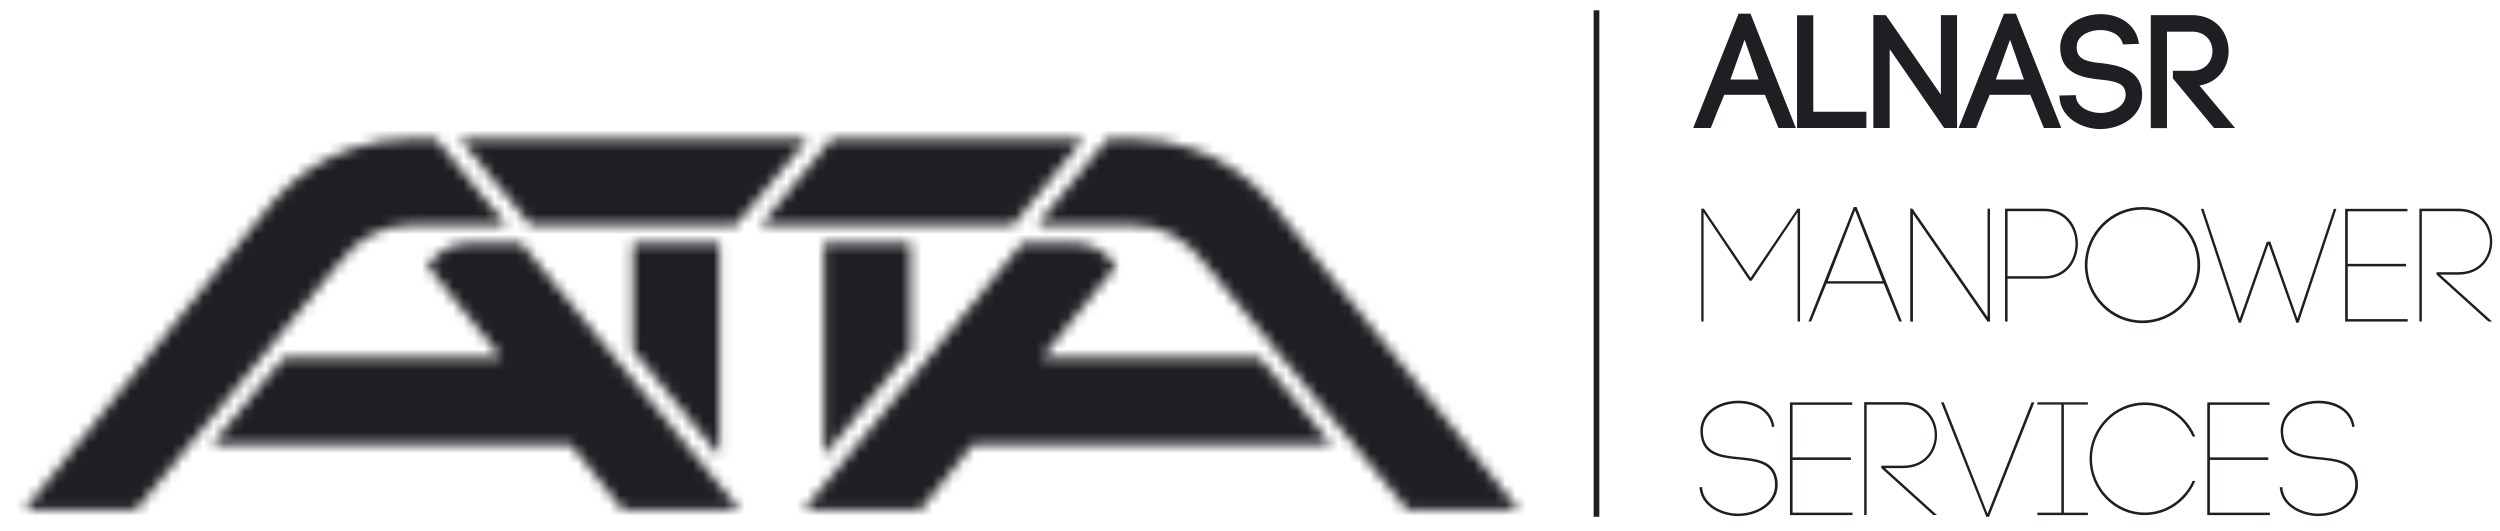 <svg width="240" height="51" viewBox="0 0 240 51" fill="none" xmlns="http://www.w3.org/2000/svg">
<g clip-path="url(#clip0_53_3558)">
<path d="M153.262 0.986V49.611" stroke="#1D1F22" stroke-width="0.55" stroke-miterlimit="10"/>
<path d="M169.423 9.1H165.535C165.113 10.086 164.573 11.394 164.236 12.288H162.549L166.901 1.314H168.048L172.4 12.288H170.73L169.431 9.1H169.423ZM166.125 7.632H168.816L167.483 3.811L166.117 7.632H166.125Z" fill="#1D1F22"/>
<path d="M174.078 10.728H179.172V12.288H172.518V1.467H174.078V10.728Z" fill="#1D1F22"/>
<path d="M179.84 12.288V1.441L181.046 1.458L186.326 9.092V1.45H187.878V12.288H186.638L181.409 4.714V12.288H179.848H179.84Z" fill="#1D1F22"/>
<path d="M194.903 9.1H191.015C190.593 10.086 190.054 11.394 189.716 12.288H188.029L192.382 1.314H193.529L197.881 12.288H196.211L194.912 9.1H194.903ZM191.606 7.632H194.296L192.964 3.811L191.597 7.632H191.606Z" fill="#1D1F22"/>
<path d="M203.801 4.259C203.582 3.28 202.528 2.867 201.591 2.884C200.866 2.901 200.056 3.146 199.626 3.702C199.407 3.981 199.331 4.335 199.365 4.706C199.441 5.819 200.664 5.963 201.828 6.072C203.312 6.258 205.159 6.646 205.573 8.383C205.615 8.62 205.648 8.881 205.648 9.092C205.648 11.184 203.574 12.39 201.625 12.39C199.955 12.39 197.922 11.403 197.72 9.463L197.703 9.168L199.28 9.134L199.297 9.37V9.311C199.407 10.315 200.63 10.846 201.634 10.846C202.798 10.846 204.063 10.197 204.063 9.083C204.063 8.974 204.046 8.847 204.012 8.712C203.827 7.894 202.713 7.751 201.625 7.641C199.938 7.472 197.956 7.101 197.787 4.841V4.858C197.728 4.132 197.914 3.399 198.378 2.8C199.103 1.855 200.402 1.357 201.659 1.357C203.329 1.357 205.066 2.226 205.345 4.208L203.793 4.267L203.801 4.259Z" fill="#1D1F22"/>
<path d="M208.6 6.799H210.43C211.746 6.799 212.396 5.854 212.396 4.909C212.396 3.965 211.746 3.037 210.43 3.037H208.027V12.298H206.475V1.451H210.422C212.775 1.451 213.948 3.189 213.948 4.901C213.948 6.436 213.003 7.887 211.147 8.216L214.572 12.29H212.547L208.6 7.532V6.79V6.799Z" fill="#1D1F22"/>
<path d="M163.56 30.87H163.324V20.031H163.569L168.056 26.669L172.56 20.031H172.805V30.87H172.568V20.386L168.157 26.948H167.955L163.544 20.386V30.87H163.56Z" fill="#1D1F22"/>
<path d="M180.827 27.226H175.344L173.877 30.861H173.615L177.967 19.871H178.229L182.581 30.861H182.32L180.835 27.226H180.827ZM175.454 26.998H180.734L178.086 20.2L175.454 26.998Z" fill="#1D1F22"/>
<path d="M183.381 30.871V20.016L183.6 20.032L190.803 30.432V20.032H191.039V30.871H190.795L183.642 20.53V30.871H183.398H183.381Z" fill="#1D1F22"/>
<path d="M192.482 20.031H196.227C200.563 20.031 200.563 26.754 196.227 26.754H192.727V30.87H192.482V20.031ZM196.227 26.517C200.251 26.517 200.251 20.276 196.227 20.276H192.727V26.517H196.227Z" fill="#1D1F22"/>
<path d="M201.768 21.516C202.755 20.495 204.155 19.871 205.674 19.871C207.192 19.871 208.584 20.487 209.587 21.516C210.574 22.52 211.215 23.92 211.215 25.446C211.215 26.973 210.583 28.373 209.587 29.377C208.584 30.397 207.2 31.022 205.674 31.022C204.147 31.022 202.764 30.406 201.768 29.377C200.782 28.373 200.141 26.973 200.141 25.446C200.141 23.92 200.773 22.52 201.768 21.516ZM209.419 21.701C208.457 20.723 207.124 20.124 205.674 20.124C204.223 20.124 202.899 20.731 201.946 21.701C201.001 22.663 200.394 23.979 200.394 25.446C200.394 26.914 201.001 28.23 201.946 29.191C202.907 30.17 204.223 30.768 205.674 30.768C207.124 30.768 208.457 30.161 209.419 29.191C210.363 28.23 210.954 26.914 210.954 25.446C210.954 23.979 210.363 22.663 209.419 21.701Z" fill="#1D1F22"/>
<path d="M217.794 23.406L215.129 30.98H214.909L211.291 20.049H211.536L215.019 30.575L217.617 23.203H217.954L220.552 30.575L224.052 20.049H224.297L220.67 30.98H220.451L217.769 23.406H217.794Z" fill="#1D1F22"/>
<path d="M225.377 30.634H231.138V30.87H225.133V20.049H231.113V20.285H225.386V25.329H230.986V25.573H225.386V30.634H225.377Z" fill="#1D1F22"/>
<path d="M232.496 30.87H232.26V20.031H236.005C240.34 20.031 240.34 26.366 236.005 26.366H234.259L239.244 30.87H238.889L233.905 26.366V26.129H236.013C240.036 26.129 240.036 20.276 236.013 20.276H232.496V30.87Z" fill="#1D1F22"/>
<path d="M170.097 40.882C170.004 40.435 169.818 40.047 169.506 39.701C168.84 38.992 167.769 38.697 166.799 38.714C165.778 38.731 164.614 39.102 163.965 39.954C163.577 40.435 163.442 41.008 163.484 41.607C163.762 45.403 169.844 42.425 170.594 45.892C171.092 48.186 168.907 49.544 166.849 49.544C165.272 49.544 163.349 48.65 163.163 46.895L163.146 46.786L163.391 46.752L163.408 46.862C163.577 48.49 165.39 49.308 166.858 49.308C168.747 49.308 170.788 48.085 170.341 45.934C169.641 42.712 163.526 45.656 163.248 41.615C163.189 40.966 163.357 40.333 163.762 39.802C165.339 37.761 169.801 38.022 170.324 40.823L170.341 40.949L170.105 41L170.088 40.873L170.097 40.882Z" fill="#1D1F22"/>
<path d="M172.079 49.214H177.839V49.45H171.834V38.629H177.814V38.865H172.087V43.909H177.688V44.154H172.087V49.214H172.079Z" fill="#1D1F22"/>
<path d="M179.197 49.442H178.961V38.603H182.706C187.041 38.603 187.041 44.938 182.706 44.938H180.96L185.945 49.442H185.59L180.606 44.938V44.702H182.714C186.738 44.702 186.738 38.848 182.714 38.848H179.197V49.442Z" fill="#1D1F22"/>
<path d="M195.038 38.621H195.3L190.948 49.611H190.686L186.334 38.621H186.595L190.804 49.308L195.03 38.621H195.038Z" fill="#1D1F22"/>
<path d="M200.436 38.84H198.133V49.215H200.436V49.451H195.586V49.215H197.889V38.84H195.586V38.621H200.436V38.84Z" fill="#1D1F22"/>
<path d="M210.489 41.918C210.245 41.345 209.882 40.839 209.469 40.4C208.558 39.456 207.284 38.882 205.893 38.882C204.501 38.882 203.227 39.456 202.316 40.4C201.405 41.345 200.832 42.627 200.832 44.035C200.832 45.444 201.405 46.743 202.316 47.671C203.227 48.615 204.501 49.206 205.893 49.206C207.284 49.206 208.558 48.615 209.469 47.671C209.891 47.241 210.245 46.743 210.489 46.169H210.751C210.489 46.802 210.101 47.376 209.638 47.856C208.676 48.843 207.36 49.45 205.893 49.45C204.425 49.45 203.109 48.843 202.148 47.856C201.203 46.878 200.596 45.537 200.596 44.035C200.596 42.534 201.203 41.201 202.148 40.223C203.109 39.236 204.425 38.629 205.893 38.629C207.36 38.629 208.676 39.236 209.638 40.223C210.101 40.704 210.489 41.277 210.751 41.91H210.489V41.918Z" fill="#1D1F22"/>
<path d="M212.143 49.214H217.904V49.45H211.898V38.629H217.879V38.865H212.151V43.909H217.752V44.154H212.151V49.214H212.143Z" fill="#1D1F22"/>
<path d="M225.8 40.882C225.707 40.435 225.521 40.047 225.209 39.701C224.543 38.992 223.472 38.697 222.502 38.714C221.481 38.731 220.317 39.102 219.668 39.954C219.28 40.435 219.145 41.008 219.187 41.607C219.465 45.403 225.547 42.425 226.297 45.892C226.795 48.186 224.61 49.544 222.552 49.544C220.975 49.544 219.052 48.65 218.866 46.895L218.85 46.786L219.094 46.752L219.111 46.862C219.28 48.49 221.093 49.308 222.561 49.308C224.45 49.308 226.491 48.085 226.044 45.934C225.344 42.712 219.229 45.656 218.951 41.615C218.892 40.966 219.06 40.333 219.465 39.802C221.043 37.761 225.504 38.022 226.027 40.823L226.044 40.949L225.808 41L225.791 40.873L225.8 40.882Z" fill="#1D1F22"/>
<mask id="mask0_53_3558" style="mask-type:luminance" maskUnits="userSpaceOnUse" x="79" y="23" width="9" height="21">
<path d="M87.412 23.338H79.096V43.749L87.412 33.603V23.338Z" fill="white"/>
</mask>
<g mask="url(#mask0_53_3558)">
<path d="M148.31 4.596H0.705V50.986H148.31V4.596Z" fill="#1D1F22"/>
</g>
<mask id="mask1_53_3558" style="mask-type:luminance" maskUnits="userSpaceOnUse" x="73" y="13" width="32" height="9">
<path d="M79.863 13.326L73.031 21.609H97.238L104.02 13.326H79.863Z" fill="white"/>
</mask>
<g mask="url(#mask1_53_3558)">
<path d="M148.31 4.596H0.705V50.986H148.31V4.596Z" fill="#1D1F22"/>
</g>
<mask id="mask2_53_3558" style="mask-type:luminance" maskUnits="userSpaceOnUse" x="99" y="13" width="47" height="36">
<path d="M122.415 19.905C122.128 19.542 121.816 19.197 121.504 18.859C119.556 16.776 117.169 15.224 114.537 14.305C112.698 13.664 110.741 13.326 108.734 13.326H106.339L99.549 21.609H108.734C111.56 21.609 113.727 22.874 115.49 25.076L115.768 25.43L135.126 48.945H145.812L122.415 19.905Z" fill="white"/>
</mask>
<g mask="url(#mask2_53_3558)">
<path d="M148.31 4.596H0.705V50.986H148.31V4.596Z" fill="#1D1F22"/>
</g>
<mask id="mask3_53_3558" style="mask-type:luminance" maskUnits="userSpaceOnUse" x="77" y="23" width="51" height="26">
<path d="M123.216 37.069L120.905 34.328H100.046L107.14 25.531L106.861 25.177C106.861 25.177 106.845 25.151 106.836 25.143C105.934 24.004 104.567 23.338 103.125 23.338H98.149L77.172 48.945H88.373L93.408 42.645H127.796L123.233 37.069H123.216Z" fill="white"/>
</mask>
<g mask="url(#mask3_53_3558)">
<path d="M148.31 4.596H0.705V50.986H148.31V4.596Z" fill="#1D1F22"/>
</g>
<mask id="mask4_53_3558" style="mask-type:luminance" maskUnits="userSpaceOnUse" x="60" y="23" width="10" height="21">
<path d="M60.758 23.338H69.074V43.749L60.758 33.603V23.338Z" fill="white"/>
</mask>
<g mask="url(#mask4_53_3558)">
<path d="M148.308 4.596H0.703V50.986H148.308V4.596Z" fill="#1D1F22"/>
</g>
<mask id="mask5_53_3558" style="mask-type:luminance" maskUnits="userSpaceOnUse" x="44" y="13" width="34" height="9">
<path d="M77.56 13.326L70.635 21.609H50.932L44.143 13.326H77.56Z" fill="white"/>
</mask>
<g mask="url(#mask5_53_3558)">
<path d="M148.31 4.596H0.705V50.986H148.31V4.596Z" fill="#1D1F22"/>
</g>
<mask id="mask6_53_3558" style="mask-type:luminance" maskUnits="userSpaceOnUse" x="2" y="13" width="47" height="36">
<path d="M25.755 19.905C26.042 19.542 26.354 19.197 26.666 18.859C28.614 16.776 31.001 15.224 33.633 14.305C35.471 13.664 37.428 13.326 39.436 13.326H41.831L48.621 21.609H39.512H39.436C36.61 21.609 34.442 22.874 32.68 25.076L32.401 25.43L13.044 48.945H2.357L25.755 19.905Z" fill="white"/>
</mask>
<g mask="url(#mask6_53_3558)">
<path d="M148.31 4.596H0.705V50.986H148.31V4.596Z" fill="#1D1F22"/>
</g>
<mask id="mask7_53_3558" style="mask-type:luminance" maskUnits="userSpaceOnUse" x="20" y="23" width="51" height="26">
<path d="M24.954 37.069L27.265 34.328H48.124L41.031 25.531L41.309 25.177C41.309 25.177 41.326 25.151 41.334 25.143C42.237 24.004 43.603 23.338 45.045 23.338H50.022L70.999 48.945H59.797L54.762 42.645H20.383L24.946 37.069H24.954Z" fill="white"/>
</mask>
<g mask="url(#mask7_53_3558)">
<path d="M148.31 4.596H0.705V50.986H148.31V4.596Z" fill="#1D1F22"/>
</g>
</g>
<defs>
<clipPath id="clip0_53_3558">
<rect width="238.554" height="50" fill="white" transform="translate(0.705 0.986)"/>
</clipPath>
</defs>
</svg>
